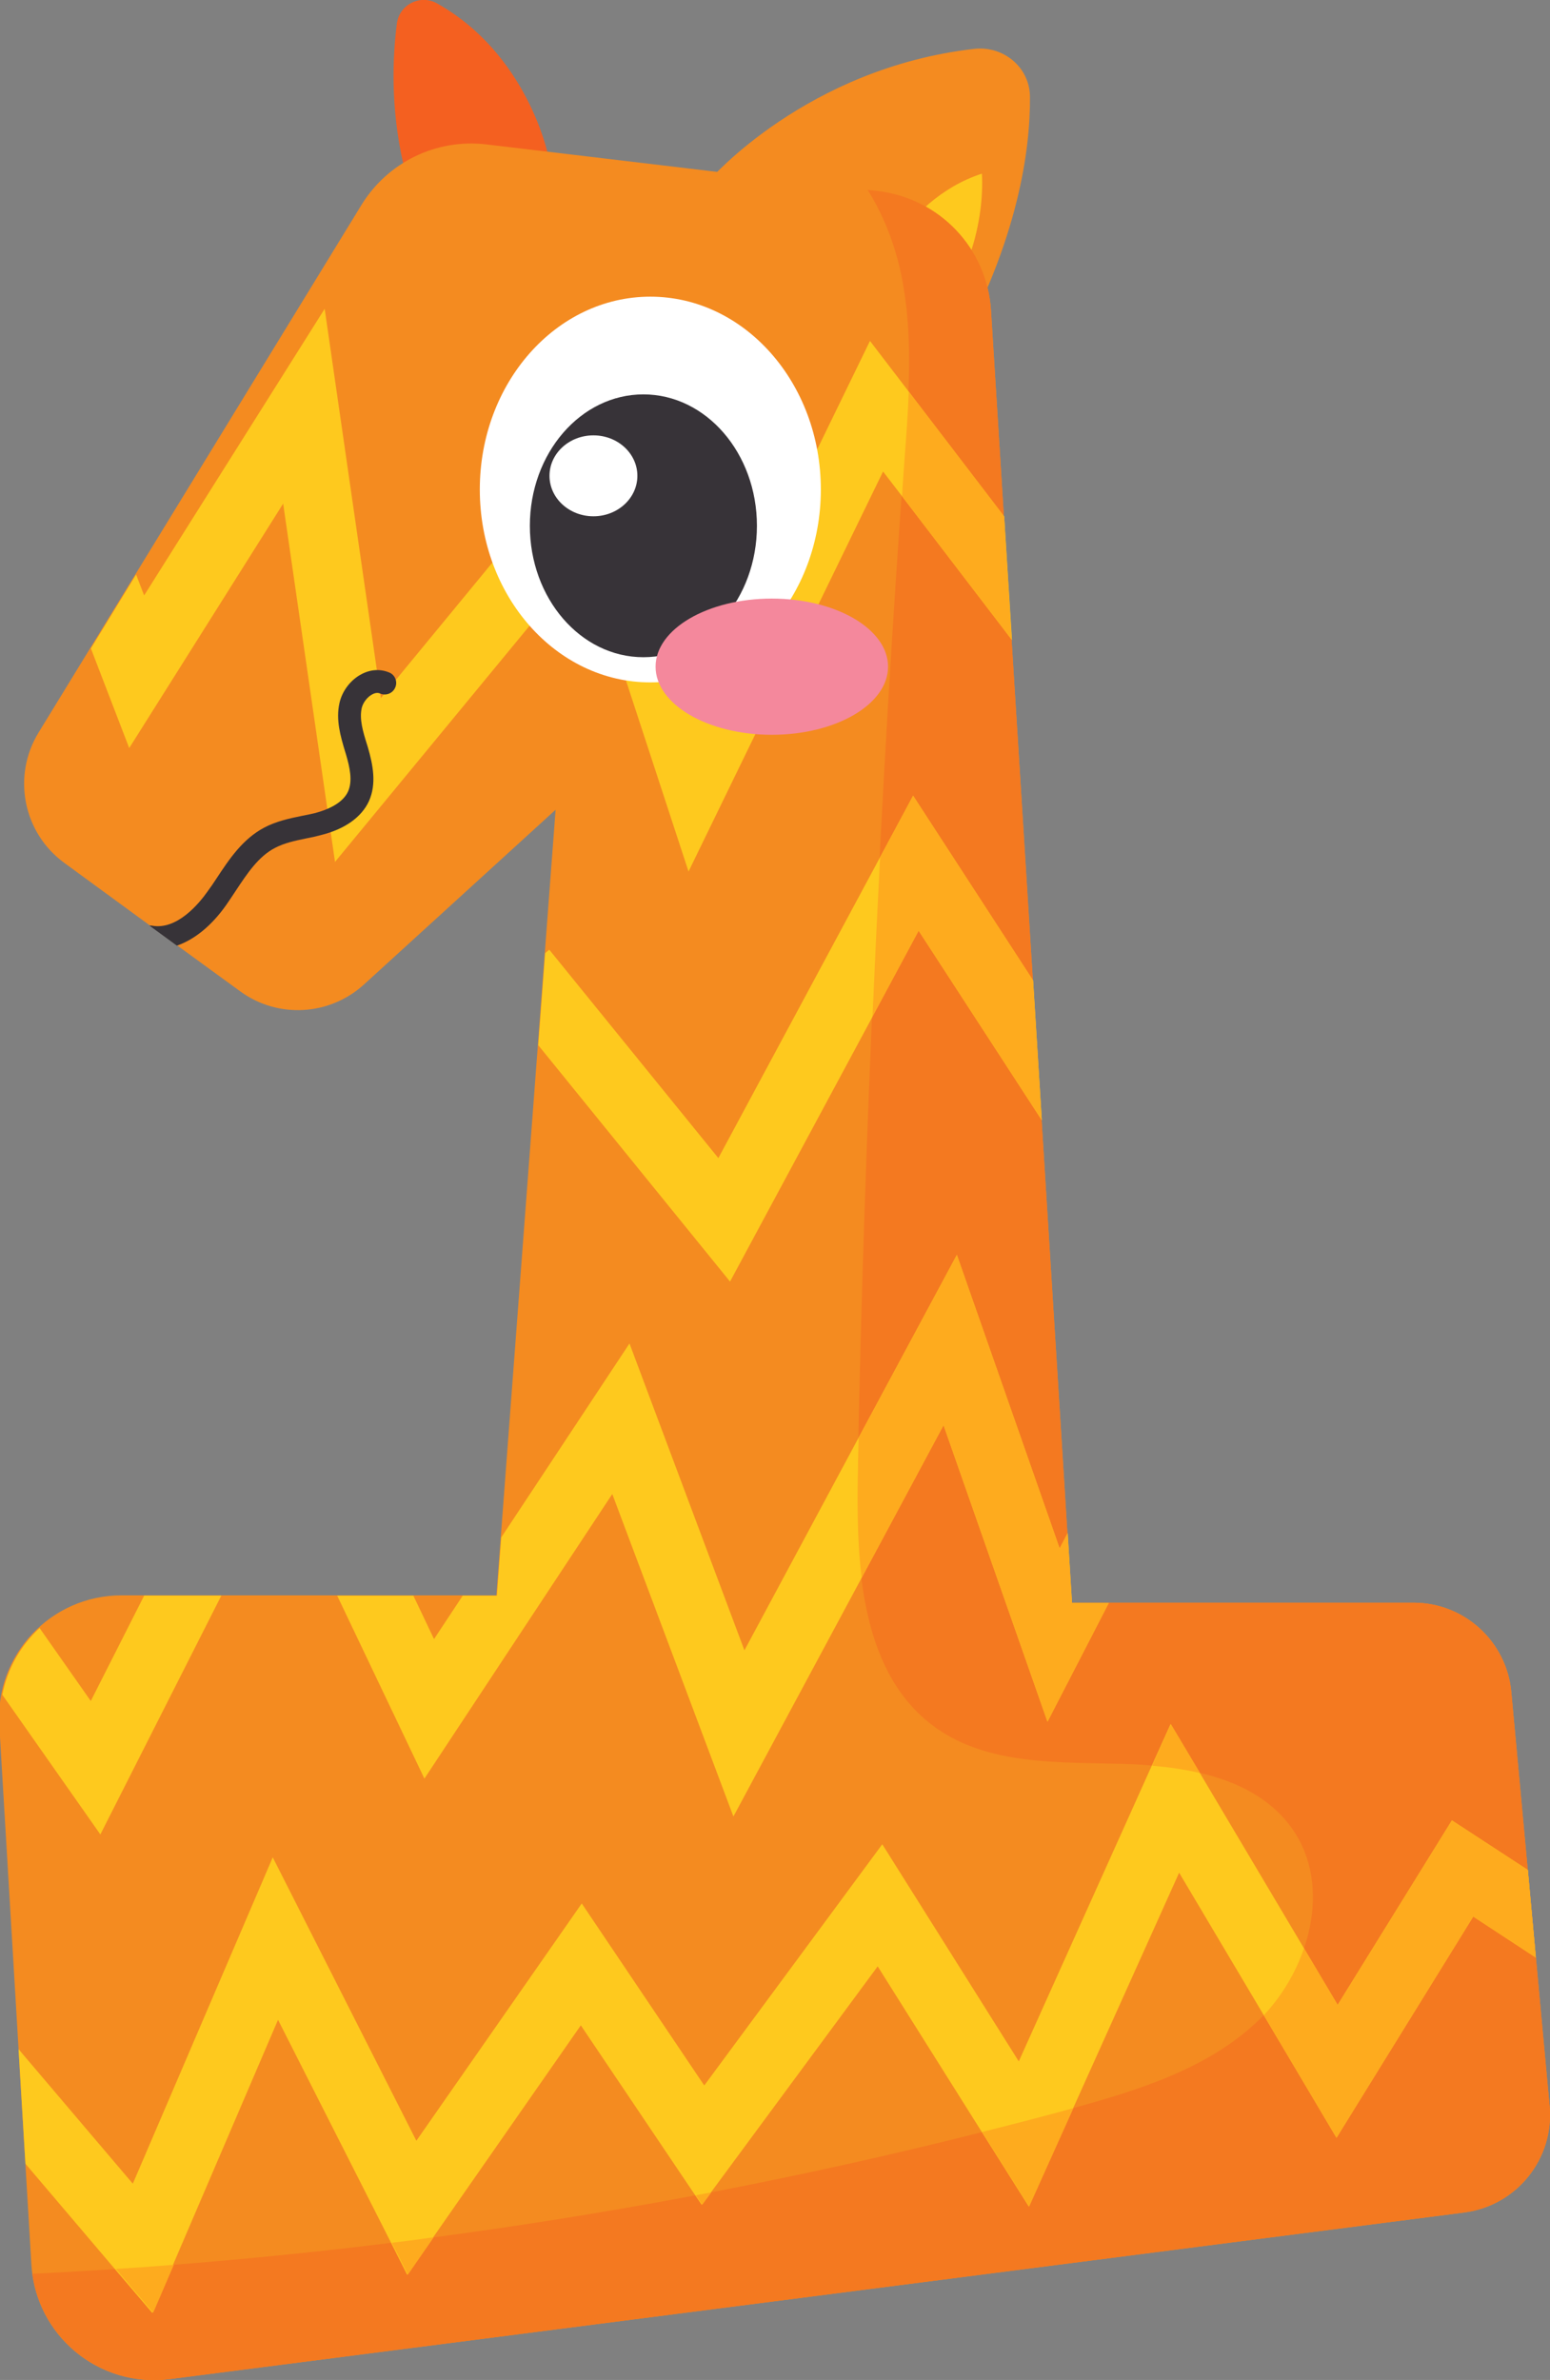 <?xml version="1.0" encoding="UTF-8" standalone="no"?>
<!-- Created with Inkscape (http://www.inkscape.org/) -->

<svg
   width="24.788mm"
   height="38.044mm"
   viewBox="0 0 24.788 38.044"
   version="1.1"
   id="svg9935"
   inkscape:version="1.1-rc (52f87abb86, 2021-05-02)"
   sodipodi:docname="1.svg"
   xmlns:inkscape="http://www.inkscape.org/namespaces/inkscape"
   xmlns:sodipodi="http://sodipodi.sourceforge.net/DTD/sodipodi-0.dtd"
   xmlns="http://www.w3.org/2000/svg"
   xmlns:svg="http://www.w3.org/2000/svg">
  <rect x="0" y="0" width="24.788" height="38.044" fill="#808080" stroke="none"/>
  <sodipodi:namedview
     id="namedview9937"
     pagecolor="#ffffff"
     bordercolor="#666666"
     borderopacity="1.0"
     objecttolerance="10.0"
     gridtolerance="10.0"
     guidetolerance="10.0"
     inkscape:pageshadow="2"
     inkscape:pageopacity="0.0"
     inkscape:pagecheckerboard="0"
     inkscape:document-units="mm"
     showgrid="false"
     fit-margin-top="0"
     fit-margin-left="0"
     fit-margin-right="0"
     fit-margin-bottom="0"
     inkscape:zoom="0.94875842"
     inkscape:cx="-43.214373"
     inkscape:cy="192.35666"
     inkscape:window-width="3840"
     inkscape:window-height="2066"
     inkscape:window-x="2869"
     inkscape:window-y="-11"
     inkscape:window-maximized="1"
     inkscape:current-layer="layer1" />
  <defs
     id="defs9932" />
  <g
     inkscape:label="Layer 1"
     inkscape:groupmode="layer"
     id="layer1"
     transform="translate(-116.445,-97.547)">
    <g
       id="g8949"
       transform="translate(98.852,53.465)">
      <g
         id="g842"
         transform="matrix(0.353,0,0,-0.353,26.354,46.546)">
        <path
           d="M 0,0 C 0,0 -0.933,4.538 -5.02,6.827 -5.778,7.251 -6.728,6.776 -6.839,5.913 -7.028,4.45 -7.139,2.126 -6.544,-0.457 Z"
           style="fill:#f46020;fill-opacity:1;fill-rule:nonzero;stroke:none"
           id="path844" />
      </g>
      <g
         id="g846"
         transform="matrix(0.353,0,0,-0.353,28.947,46.952)">
        <path
           d="M 0,0 C 0,0 4.38,5.049 11.969,5.917 13.294,6.068 14.486,5.084 14.497,3.75 14.516,1.378 13.982,-2.711 11.08,-7.947 Z"
           style="fill:#f48b20;fill-opacity:1;fill-rule:nonzero;stroke:none"
           id="path848" />
      </g>
      <g
         id="g850"
         transform="matrix(0.353,0,0,-0.353,31.456,48.752)">
        <path
           d="m 0,0 c 0,0 1.5,4.159 5.21,5.366 0,0 0.377,-4.002 -2.676,-7.184 z"
           style="fill:#fec91e;fill-opacity:1;fill-rule:nonzero;stroke:none"
           id="path852" />
      </g>
      <g
         id="g854"
         transform="matrix(0.353,0,0,-0.353,42.375,77.747)">
        <path
           d="m 0,0 c 0.218,-2.38 -1.486,-4.511 -3.866,-4.822 l -58.659,-7.546 c -3.19,-0.405 -6.059,1.965 -6.256,5.176 l -1.455,24.434 c -0.198,3.191 2.338,5.883 5.539,5.883 h 16.982 l 2.682,35.575 -8.689,-7.92 c -1.559,-1.413 -3.897,-1.548 -5.602,-0.301 l -2.899,2.11 -1.237,0.904 -3.825,2.796 c -1.87,1.361 -2.38,3.928 -1.174,5.903 l 14.623,23.883 c 1.185,1.944 3.398,3.025 5.664,2.754 l 17.731,-2.11 c 2.806,-0.332 4.967,-2.608 5.134,-5.425 l 3.658,-58.502 h 15.486 c 2.297,0 4.219,-1.756 4.427,-4.043 z"
           style="fill:#f48b20;fill-opacity:1;fill-rule:nonzero;stroke:none"
           id="path856" />
      </g>
      <g
         id="g858"
         transform="matrix(0.353,0,0,-0.353,42.375,77.747)">
        <path
           d="m 0,0 c 0.218,-2.38 -1.486,-4.511 -3.866,-4.822 l -58.659,-7.546 c -3.055,-0.384 -5.809,1.767 -6.215,4.77 15.87,0.78 31.668,3.274 47.008,7.463 3.076,0.842 6.267,1.819 8.564,4.032 2.286,2.225 3.346,6.049 1.507,8.658 -1.663,2.359 -4.905,2.868 -7.784,2.941 -2.879,0.073 -5.997,-0.042 -8.346,1.621 -3.368,2.38 -3.638,7.182 -3.565,11.308 0.301,15.475 1.019,30.95 2.13,46.384 0.198,2.723 0.406,5.477 -0.155,8.148 -0.281,1.331 -0.79,2.661 -1.517,3.814 l 0.457,-0.052 c 2.806,-0.332 4.967,-2.608 5.134,-5.425 l 3.658,-58.502 h 15.486 c 2.297,0 4.219,-1.756 4.427,-4.043 z"
           style="fill:#f47920;fill-opacity:1;fill-rule:nonzero;stroke:none"
           id="path860" />
      </g>
      <g
         id="g862"
         transform="matrix(0.353,0,0,-0.353,42.155,75.375)">
        <path
           d="m 0,0 -2.837,1.86 -6.195,-10.019 -3.294,5.551 -3.835,6.454 -4.802,-10.664 -2.006,-4.458 -2.13,3.378 -4.719,7.503 -7.556,-10.237 -0.415,-0.561 -0.292,0.426 -5.186,7.701 -6.692,-9.603 -1.175,-1.694 -0.727,1.445 -5.124,10.102 -4.76,-11.1 -0.936,-2.172 -1.694,1.985 -4.053,4.77 -0.312,5.187 5.176,-6.091 6.34,14.779 6.506,-12.835 7.493,10.746 5.55,-8.242 8.065,10.923 6.184,-9.832 6.028,13.397 0.852,1.881 1.32,-2.213 4.719,-7.941 1.527,-2.567 5.176,8.356 3.44,-2.245 z"
           style="fill:#fec91e;fill-opacity:1;fill-rule:nonzero;stroke:none"
           id="path864" />
      </g>
      <g
         id="g866"
         transform="matrix(0.353,0,0,-0.353,35.324,69.707)">
        <path
           d="m 0,0 -2.775,-5.374 -4.708,13.428 -3.71,-6.911 -5.81,-10.809 -5.488,14.603 -8.511,-12.888 -3.95,8.284 h 3.451 l 0.935,-1.965 1.299,1.965 h 1.549 l 0.197,2.639 5.81,8.782 5.207,-13.895 5.175,9.634 4.449,8.273 L -2.224,2.473 -1.86,3.17 -1.663,0 Z"
           style="fill:#fec91e;fill-opacity:1;fill-rule:nonzero;stroke:none"
           id="path868" />
      </g>
      <g
         id="g870"
         transform="matrix(0.353,0,0,-0.353,19.198,73.406)">
        <path
           d="M 0,0 5.48,10.816 H 1.985 L -0.434,6.043 -2.753,9.347 C -3.609,8.559 -4.212,7.508 -4.442,6.327 Z"
           style="fill:#fec91e;fill-opacity:1;fill-rule:nonzero;stroke:none"
           id="path872" />
      </g>
      <g
         id="g874"
         transform="matrix(0.353,0,0,-0.353,33.777,54.312)">
        <path
           d="m 0,0 -0.011,0.01 -4.968,6.496 -0.862,1.122 -8.813,-18.114 -4.657,14.217 -11.359,-13.781 -2.349,16.224 -6.974,-11.069 -1.736,4.511 2.048,3.346 0.364,-0.945 8.179,12.98 2.547,-17.626 10.476,12.721 4.022,-12.285 7.659,15.735 1.757,-2.296 4.323,-5.654 z"
           style="fill:#fec91e;fill-opacity:1;fill-rule:nonzero;stroke:none"
           id="path876" />
      </g>
      <g
         id="g878"
         transform="matrix(0.353,0,0,-0.353,34.254,61.989)">
        <path
           d="M 0,0 -5.581,8.584 -7.67,4.697 v -0.01 l -6.455,-11.994 -8.688,10.705 0.312,4.168 0.187,0.156 7.66,-9.437 7.327,13.625 1.496,2.785 5.436,-8.366 z"
           style="fill:#fec91e;fill-opacity:1;fill-rule:nonzero;stroke:none"
           id="path880" />
      </g>
      <g
         id="g882"
         transform="matrix(0.353,0,0,-0.353,19.445,80.351)">
        <path
           d="M 0,0 C 0.883,0.052 1.756,0.114 2.629,0.187 L 1.694,-1.985 Z"
           style="fill:#feab1e;fill-opacity:1;fill-rule:nonzero;stroke:none"
           id="path884" />
      </g>
      <g
         id="g886"
         transform="matrix(0.353,0,0,-0.353,23.859,79.933)">
        <path
           d="M 0,0 C 0.634,0.073 1.268,0.156 1.902,0.25 L 0.728,-1.445 Z"
           style="fill:#feab1e;fill-opacity:1;fill-rule:nonzero;stroke:none"
           id="path888" />
      </g>
      <g
         id="g890"
         transform="matrix(0.353,0,0,-0.353,28.721,79.174)">
        <path
           d="M 0,0 C 0.239,0.042 0.468,0.094 0.707,0.135 L 0.292,-0.426 Z"
           style="fill:#feab1e;fill-opacity:1;fill-rule:nonzero;stroke:none"
           id="path892" />
      </g>
      <g
         id="g894"
         transform="matrix(0.353,0,0,-0.353,34.708,77.795)">
        <path
           d="M 0,0 C 0.052,0.01 0.093,0.031 0.146,0.042 L -1.86,-4.417 -3.991,-1.039 C -2.661,-0.707 -1.331,-0.364 0,0"
           style="fill:#feab1e;fill-opacity:1;fill-rule:nonzero;stroke:none"
           id="path896" />
      </g>
      <g
         id="g898"
         transform="matrix(0.353,0,0,-0.353,33.773,54.308)">
        <path
           d="m 0,0 -4.968,6.496 c 0.031,0.624 0.083,1.247 0.125,1.871 0.072,0.956 0.145,1.912 0.176,2.868 l 4.324,-5.653 z"
           style="fill:#feab1e;fill-opacity:1;fill-rule:nonzero;stroke:none"
           id="path900" />
      </g>
      <g
         id="g902"
         transform="matrix(0.353,0,0,-0.353,34.254,61.989)">
        <path
           d="M 0,0 -5.581,8.584 -7.67,4.697 c 0.104,2.411 0.218,4.802 0.343,7.213 l 1.496,2.785 5.436,-8.366 z"
           style="fill:#feab1e;fill-opacity:1;fill-rule:nonzero;stroke:none"
           id="path904" />
      </g>
      <g
         id="g906"
         transform="matrix(0.353,0,0,-0.353,35.324,69.707)">
        <path
           d="m 0,0 -2.775,-5.374 -4.708,13.428 -3.71,-6.911 c -0.187,1.497 -0.198,3.035 -0.177,4.49 0.01,0.623 0.021,1.237 0.041,1.86 L -6.88,15.766 -2.224,2.473 -1.86,3.17 -1.663,0 Z"
           style="fill:#feab1e;fill-opacity:1;fill-rule:nonzero;stroke:none"
           id="path908" />
      </g>
      <g
         id="g910"
         transform="matrix(0.353,0,0,-0.353,36.318,71.643)">
        <path
           d="m 0,0 1.32,-2.213 c -0.707,0.166 -1.445,0.27 -2.172,0.332 z"
           style="fill:#feab1e;fill-opacity:1;fill-rule:nonzero;stroke:none"
           id="path912" />
      </g>
      <g
         id="g914"
         transform="matrix(0.353,0,0,-0.353,42.155,75.375)">
        <path
           d="m 0,0 -2.837,1.86 -6.195,-10.019 -3.294,5.551 c 0.8,0.852 1.444,1.912 1.819,3.034 l 1.527,-2.567 5.176,8.356 3.44,-2.245 z"
           style="fill:#feab1e;fill-opacity:1;fill-rule:nonzero;stroke:none"
           id="path916" />
      </g>
      <g
         id="g918"
         transform="matrix(0.353,0,0,-0.353,30.72,51.907)">
        <path
           d="m 0,0 c 0,-4.824 -3.458,-8.734 -7.725,-8.734 -4.267,0 -7.725,3.91 -7.725,8.734 0,4.823 3.458,8.733 7.725,8.733 C -3.458,8.733 0,4.823 0,0"
           style="fill:#ffffff;fill-opacity:1;fill-rule:nonzero;stroke:none"
           id="path920" />
      </g>
      <g
         id="g922"
         transform="matrix(0.353,0,0,-0.353,29.698,52.487)">
        <path
           d="m 0,0 c 0,-3.287 -2.303,-5.951 -5.144,-5.951 -2.84,0 -5.143,2.664 -5.143,5.951 0,3.287 2.303,5.951 5.143,5.951 C -2.303,5.951 0,3.287 0,0"
           style="fill:#373338;fill-opacity:1;fill-rule:nonzero;stroke:none"
           id="path924" />
      </g>
      <g
         id="g926"
         transform="matrix(0.353,0,0,-0.353,27.786,51.688)">
        <path
           d="m 0,0 c 0,-1.012 -0.891,-1.832 -1.991,-1.832 -1.099,0 -1.99,0.82 -1.99,1.832 0,1.012 0.891,1.832 1.99,1.832 C -0.891,1.832 0,1.012 0,0"
           style="fill:#ffffff;fill-opacity:1;fill-rule:nonzero;stroke:none"
           id="path928" />
      </g>
      <g
         id="g930"
         transform="matrix(0.353,0,0,-0.353,31.795,54.739)">
        <path
           d="m 0,0 c 0,-1.703 -2.357,-3.084 -5.266,-3.084 -2.908,0 -5.266,1.381 -5.266,3.084 0,1.704 2.358,3.084 5.266,3.084 C -2.357,3.084 0,1.704 0,0"
           style="fill:#f4889c;fill-opacity:1;fill-rule:nonzero;stroke:none"
           id="path932" />
      </g>
      <g
         id="g934"
         transform="matrix(0.353,0,0,-0.353,23.914,55.071)">
        <path
           d="m 0,0 c -0.114,-0.27 -0.416,-0.384 -0.675,-0.28 -0.104,0.051 -0.229,0.041 -0.365,-0.032 -0.218,-0.114 -0.415,-0.363 -0.478,-0.613 -0.114,-0.509 0.053,-1.071 0.24,-1.663 l 0.041,-0.135 c 0.218,-0.758 0.405,-1.631 0.042,-2.432 -0.333,-0.717 -1.081,-1.258 -2.162,-1.528 -0.228,-0.062 -0.457,-0.114 -0.686,-0.155 -0.509,-0.104 -0.987,-0.208 -1.403,-0.427 -0.748,-0.384 -1.258,-1.153 -1.787,-1.953 -0.146,-0.219 -0.281,-0.427 -0.427,-0.635 -0.665,-0.945 -1.444,-1.569 -2.234,-1.839 l -1.237,0.904 c 0.031,0.011 0.073,0.011 0.114,0 1.133,-0.208 2.131,1.008 2.505,1.538 0.146,0.198 0.281,0.395 0.416,0.603 0.582,0.883 1.185,1.788 2.172,2.307 0.54,0.281 1.112,0.406 1.673,0.52 0.208,0.042 0.426,0.083 0.634,0.135 0.53,0.145 1.226,0.426 1.476,0.967 0.218,0.478 0.083,1.101 -0.093,1.694 l -0.042,0.135 c -0.198,0.665 -0.426,1.424 -0.249,2.193 0.124,0.55 0.519,1.06 1.018,1.309 0.405,0.208 0.842,0.229 1.237,0.063 C -0.01,0.572 0.114,0.26 0,0"
           style="fill:#373338;fill-opacity:1;fill-rule:nonzero;stroke:none"
           id="path936" />
      </g>
    </g>
  </g>
</svg>
